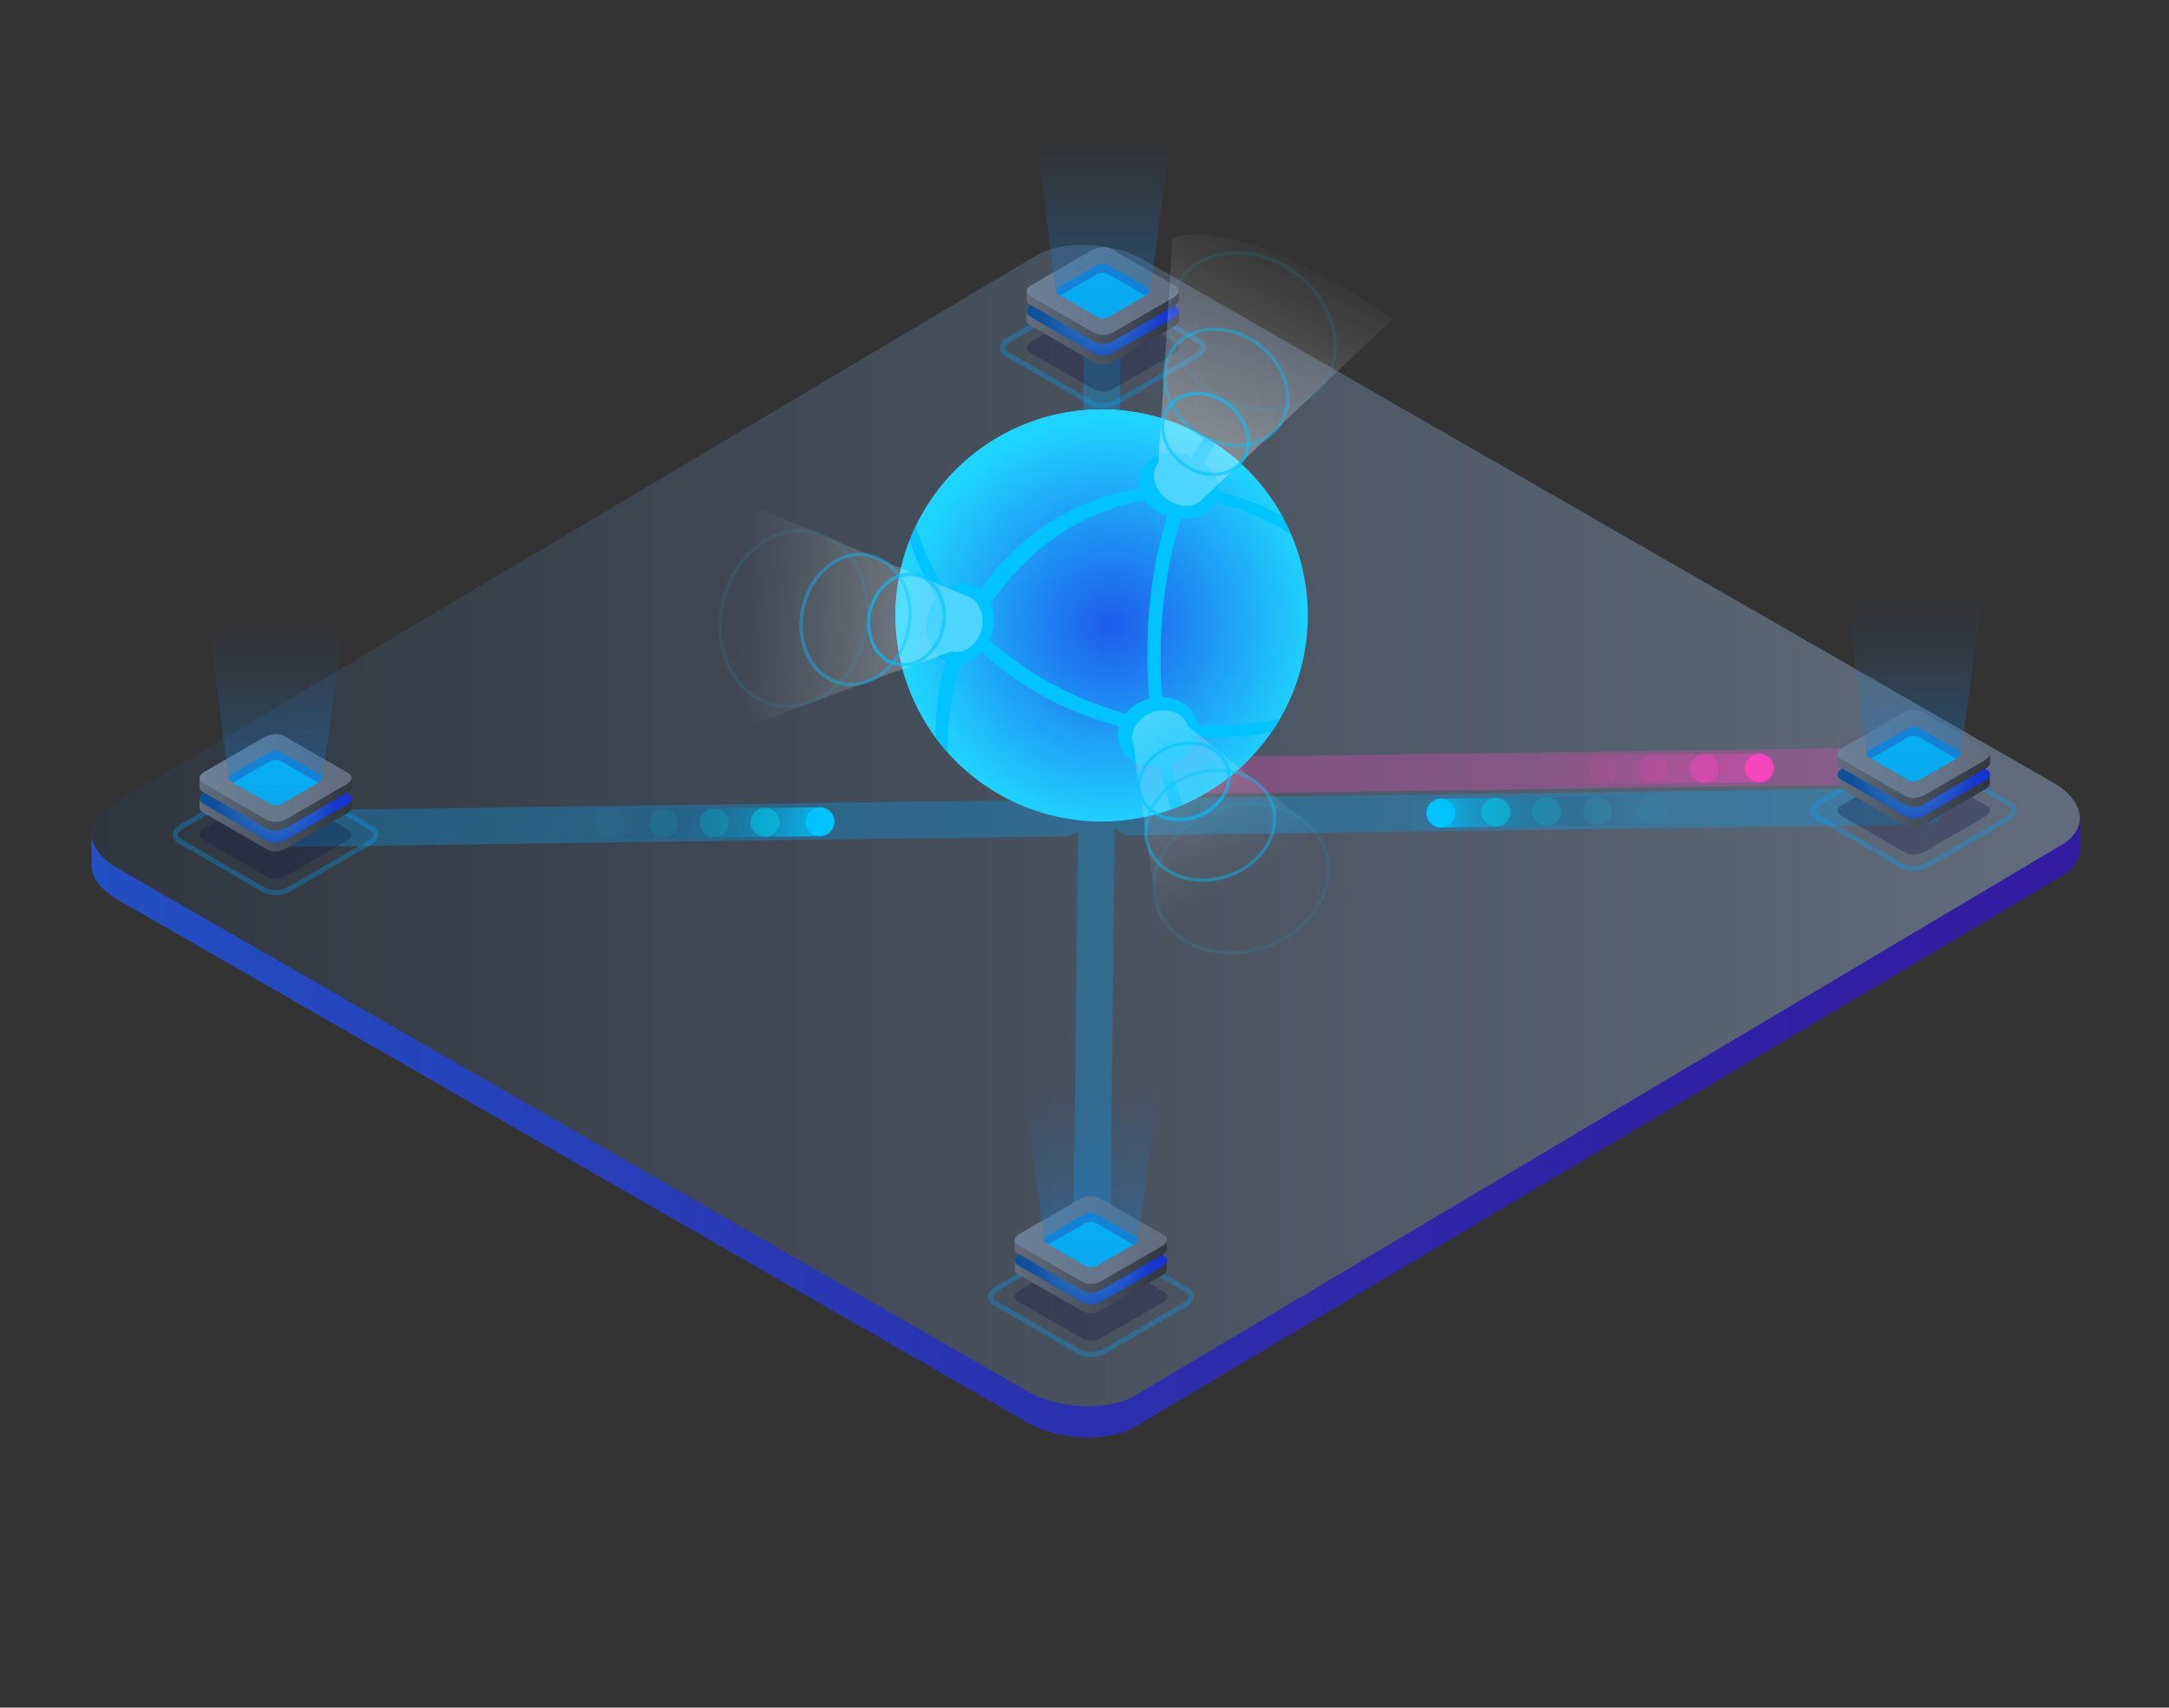 <svg id="Layer_1" data-name="Layer 1" xmlns="http://www.w3.org/2000/svg" xmlns:xlink="http://www.w3.org/1999/xlink" viewBox="0 0 1421.4 1119.24"><rect x="0" y="0" width="1421.4" height="1119.24" fill="#333333" stroke="none"/><defs><style>.cls-1,.cls-51,.cls-55,.cls-56,.cls-7{opacity:0.3;}.cls-2{fill:url(#linear-gradient);}.cls-3{fill:url(#linear-gradient-2);}.cls-4,.cls-5,.cls-9{fill:none;}.cls-4,.cls-9{stroke:#00a6ff;}.cls-4,.cls-5{stroke-linecap:round;stroke-linejoin:round;stroke-width:24.04px;}.cls-5{stroke:#f545bd;}.cls-6{opacity:0.3;}.cls-7{fill:#111440;}.cls-8{opacity:0.15;}.cls-9{stroke-miterlimit:10;stroke-width:3.28px;}.cls-10{fill:url(#linear-gradient-3);}.cls-11{fill:url(#linear-gradient-4);}.cls-12,.cls-17,.cls-24,.cls-32,.cls-35,.cls-38,.cls-41,.cls-44,.cls-47,.cls-52{opacity:0.4;}.cls-12{fill:url(#radial-gradient);}.cls-13{fill:url(#linear-gradient-5);}.cls-14{fill:url(#linear-gradient-6);}.cls-15{fill:#1384d8;}.cls-16,.cls-52,.cls-53,.cls-54{fill:#00c3ff;}.cls-17{fill:url(#New_Gradient_Swatch_copy_20);}.cls-18,.cls-19,.cls-20,.cls-21{fill:aqua;}.cls-18,.cls-26{opacity:0.5;}.cls-19,.cls-27{opacity:0.2;}.cls-20,.cls-28,.cls-54{opacity:0.1;}.cls-21,.cls-29{opacity:0.03;}.cls-22,.cls-23{opacity:0.7;}.cls-22{fill:url(#linear-gradient-7);}.cls-23{fill:url(#linear-gradient-8);}.cls-24{fill:url(#linear-gradient-9);}.cls-25,.cls-26,.cls-27,.cls-28,.cls-29{fill:#f545bd;}.cls-30{fill:url(#linear-gradient-10);}.cls-31{fill:url(#linear-gradient-11);}.cls-32{fill:url(#radial-gradient-2);}.cls-33{fill:url(#linear-gradient-12);}.cls-34{fill:url(#linear-gradient-13);}.cls-35{fill:url(#New_Gradient_Swatch_copy_20-2);}.cls-36{fill:url(#linear-gradient-14);}.cls-37{fill:url(#linear-gradient-15);}.cls-38{fill:url(#radial-gradient-3);}.cls-39{fill:url(#linear-gradient-16);}.cls-40{fill:url(#linear-gradient-17);}.cls-41{fill:url(#New_Gradient_Swatch_copy_20-3);}.cls-42{fill:url(#linear-gradient-18);}.cls-43{fill:url(#linear-gradient-19);}.cls-44{fill:url(#radial-gradient-4);}.cls-45{fill:url(#linear-gradient-20);}.cls-46{fill:url(#linear-gradient-21);}.cls-47{fill:url(#New_Gradient_Swatch_copy_20-4);}.cls-48{opacity:0.8;}.cls-49{fill:url(#linear-gradient-22);}.cls-50{fill:url(#radial-gradient-5);}.cls-51{fill:url(#linear-gradient-23);}.cls-53{opacity:0.6;}.cls-55{fill:url(#linear-gradient-24);}.cls-56{fill:url(#linear-gradient-25);}</style><linearGradient id="linear-gradient" x1="59.87" y1="738.44" x2="1362.91" y2="738.44" gradientUnits="userSpaceOnUse"><stop offset="0" stop-color="#224fc3"/><stop offset="0.33" stop-color="#2939b4"/><stop offset="0.74" stop-color="#3023a5"/><stop offset="1" stop-color="#331ba0"/></linearGradient><linearGradient id="linear-gradient-2" x1="59.83" y1="541.11" x2="1362.95" y2="541.11" gradientUnits="userSpaceOnUse"><stop offset="0" stop-color="#2f3640"/><stop offset="1" stop-color="#616d7d"/></linearGradient><linearGradient id="linear-gradient-3" x1="665.03" y1="843.34" x2="764.78" y2="843.34" gradientUnits="userSpaceOnUse"><stop offset="0" stop-color="#616d7d"/><stop offset="1" stop-color="#2f3640"/></linearGradient><linearGradient id="linear-gradient-4" x1="665.02" y1="826.12" x2="764.79" y2="826.12" gradientUnits="userSpaceOnUse"><stop offset="0" stop-color="#0f5294"/><stop offset="1" stop-color="#1532d4"/></linearGradient><radialGradient id="radial-gradient" cx="714.91" cy="826.12" r="40.73" gradientUnits="userSpaceOnUse"><stop offset="0" stop-color="#6ce1f5"/><stop offset="0.12" stop-color="#6ce1f5" stop-opacity="0.91"/><stop offset="0.38" stop-color="#6ce1f5" stop-opacity="0.66"/><stop offset="0.75" stop-color="#6ce1f5" stop-opacity="0.27"/><stop offset="1" stop-color="#6ce1f5" stop-opacity="0"/></radialGradient><linearGradient id="linear-gradient-5" x1="665.03" y1="829.92" x2="764.78" y2="829.92" xlink:href="#linear-gradient-3"/><linearGradient id="linear-gradient-6" x1="665.02" y1="812.7" x2="764.79" y2="812.7" gradientUnits="userSpaceOnUse"><stop offset="0" stop-color="#6c8097"/><stop offset="1" stop-color="#616d7d"/></linearGradient><linearGradient id="New_Gradient_Swatch_copy_20" x1="715.5" y1="825.83" x2="715.5" y2="708.9" gradientUnits="userSpaceOnUse"><stop offset="0" stop-color="#1384d8"/><stop offset="0.27" stop-color="#177dd2" stop-opacity="0.7"/><stop offset="0.62" stop-color="#1d74ca" stop-opacity="0.33"/><stop offset="0.88" stop-color="#216ec5" stop-opacity="0.09"/><stop offset="1" stop-color="#226cc3" stop-opacity="0"/></linearGradient><linearGradient id="linear-gradient-7" x1="2999.14" y1="-17681.64" x2="3085.12" y2="-17602.31" gradientTransform="translate(-5932.87 -16180.43) rotate(149.27)" gradientUnits="userSpaceOnUse"><stop offset="0" stop-color="#00c3ff"/><stop offset="1" stop-color="#113659" stop-opacity="0"/></linearGradient><linearGradient id="linear-gradient-8" x1="5896.46" y1="-15988.11" x2="5982.44" y2="-15908.78" gradientTransform="matrix(0.87, 0.49, 0.49, -0.87, 3648.32, -16281.94)" xlink:href="#linear-gradient-7"/><linearGradient id="linear-gradient-9" x1="3520.18" y1="-17326.97" x2="3606.17" y2="-17247.64" gradientTransform="matrix(-0.86, 0.51, -0.51, -0.86, -4679.69, -16179.99)" gradientUnits="userSpaceOnUse"><stop offset="0" stop-color="#f545bd"/><stop offset="0.05" stop-color="#f545bd" stop-opacity="0.94"/><stop offset="0.41" stop-color="#f545bd" stop-opacity="0.54"/><stop offset="0.69" stop-color="#f545bd" stop-opacity="0.25"/><stop offset="0.9" stop-color="#f545bd" stop-opacity="0.07"/><stop offset="1" stop-color="#f545bd" stop-opacity="0"/></linearGradient><linearGradient id="linear-gradient-10" x1="1204.22" y1="524.82" x2="1303.97" y2="524.82" xlink:href="#linear-gradient-3"/><linearGradient id="linear-gradient-11" x1="1204.22" y1="507.6" x2="1303.98" y2="507.6" xlink:href="#linear-gradient-4"/><radialGradient id="radial-gradient-2" cx="1254.1" cy="507.6" r="40.73" xlink:href="#radial-gradient"/><linearGradient id="linear-gradient-12" x1="1204.22" y1="511.4" x2="1303.97" y2="511.4" xlink:href="#linear-gradient-3"/><linearGradient id="linear-gradient-13" x1="1204.22" y1="494.18" x2="1303.98" y2="494.18" xlink:href="#linear-gradient-6"/><linearGradient id="New_Gradient_Swatch_copy_20-2" x1="1254.7" y1="507.31" x2="1254.7" y2="390.38" xlink:href="#New_Gradient_Swatch_copy_20"/><linearGradient id="linear-gradient-14" x1="130.75" y1="540.6" x2="230.5" y2="540.6" xlink:href="#linear-gradient-3"/><linearGradient id="linear-gradient-15" x1="130.74" y1="523.38" x2="230.51" y2="523.38" xlink:href="#linear-gradient-4"/><radialGradient id="radial-gradient-3" cx="180.62" cy="523.38" r="40.73" xlink:href="#radial-gradient"/><linearGradient id="linear-gradient-16" x1="130.75" y1="527.18" x2="230.5" y2="527.18" xlink:href="#linear-gradient-3"/><linearGradient id="linear-gradient-17" x1="130.74" y1="509.96" x2="230.51" y2="509.96" xlink:href="#linear-gradient-6"/><linearGradient id="New_Gradient_Swatch_copy_20-3" x1="181.22" y1="523.08" x2="181.22" y2="406.16" xlink:href="#New_Gradient_Swatch_copy_20"/><linearGradient id="linear-gradient-18" x1="672.85" y1="221.37" x2="772.6" y2="221.37" xlink:href="#linear-gradient-3"/><linearGradient id="linear-gradient-19" x1="672.85" y1="204.15" x2="772.61" y2="204.15" xlink:href="#linear-gradient-4"/><radialGradient id="radial-gradient-4" cx="722.73" cy="204.15" r="40.73" xlink:href="#radial-gradient"/><linearGradient id="linear-gradient-20" x1="672.85" y1="207.94" x2="772.6" y2="207.94" xlink:href="#linear-gradient-3"/><linearGradient id="linear-gradient-21" x1="672.85" y1="190.72" x2="772.61" y2="190.72" xlink:href="#linear-gradient-6"/><linearGradient id="New_Gradient_Swatch_copy_20-4" x1="723.33" y1="203.85" x2="723.33" y2="86.92" xlink:href="#New_Gradient_Swatch_copy_20"/><linearGradient id="linear-gradient-22" x1="622.67" y1="311.78" x2="821.22" y2="494.96" gradientUnits="userSpaceOnUse"><stop offset="0" stop-color="#6ce1f5"/><stop offset="0.34" stop-color="#6ce1f5" stop-opacity="0.62"/><stop offset="0.66" stop-color="#6ce1f5" stop-opacity="0.29"/><stop offset="0.89" stop-color="#6ce1f5" stop-opacity="0.08"/><stop offset="1" stop-color="#6ce1f5" stop-opacity="0"/></linearGradient><radialGradient id="radial-gradient-5" cx="727.64" cy="409.28" r="135.62" gradientUnits="userSpaceOnUse"><stop offset="0" stop-color="#1e5beb"/><stop offset="1" stop-color="#1fd5ff"/></radialGradient><linearGradient id="linear-gradient-23" x1="620.74" y1="406.85" x2="486.05" y2="401.2" gradientUnits="userSpaceOnUse"><stop offset="0" stop-color="#fff"/><stop offset="0.36" stop-color="#fff" stop-opacity="0.6"/><stop offset="0.67" stop-color="#fff" stop-opacity="0.28"/><stop offset="0.89" stop-color="#fff" stop-opacity="0.08"/><stop offset="1" stop-color="#fff" stop-opacity="0"/></linearGradient><linearGradient id="linear-gradient-24" x1="-6267.56" y1="-6745.33" x2="-6402.24" y2="-6750.97" gradientTransform="matrix(-0.51, -0.86, 0.86, -0.51, 3326.1, -8354.9)" xlink:href="#linear-gradient-23"/><linearGradient id="linear-gradient-25" x1="3938.75" y1="-8413.5" x2="3804.07" y2="-8419.14" gradientTransform="matrix(-0.4, 0.92, -0.92, -0.4, -5332.59, -6688.13)" xlink:href="#linear-gradient-23"/></defs><title>satellite_main_3</title><g id="_18_How_Bitcoin_Works" data-name="18 How Bitcoin Works"><g class="cls-1"></g><path class="cls-2" d="M59.91,567.51a18.11,18.11,0,0,1,0-2.21V545.86l1303-11.22v22.07c0,6.65-4,13-12.24,17.74L743.91,935.15c-18.2,10.51-50,9.19-71-2.95L77.21,589.72C66.58,583.59,60.77,575.86,60,568.36h0Z"/><path class="cls-3" d="M743.91,914.66,1350.67,554c18.2-10.51,15.91-28.86-5.1-41L749.88,170.49c-21-12.13-52.81-13.45-71-2.94L72.11,528.24c-18.2,10.51-15.91,28.87,5.1,41L672.9,911.72C693.91,923.85,725.71,925.17,743.91,914.66Z"/><g class="cls-1"><line class="cls-4" x1="722.73" y1="191.72" x2="715.28" y2="819.4"/><polyline class="cls-4" points="1262.28 528.37 740.6 535.53 740.6 421.99"/><polyline class="cls-5" points="1271.85 501.58 750.17 508.75 750.17 491.18"/><polyline class="cls-4" points="175.04 543.3 697.85 536.12 697.85 436.69"/></g><g class="cls-6"></g><path class="cls-7" d="M709.32,877.4l-42.15-24.33c-3.18-1.84-2.78-5,.89-7.16l40-23.12c3.67-2.12,9.22-2.35,12.4-.51l42.15,24.33c3.18,1.84,2.78,5-.89,7.16l-40,23.12C718.05,879,712.5,879.24,709.32,877.4Z"/><g class="cls-1"><path class="cls-9" d="M707.54,886.17,652,854.09c-4.19-2.42-3.67-6.64,1.17-9.43l52.77-30.47c4.83-2.79,12.15-3.1,16.34-.68l55.56,32.08c4.18,2.42,3.66,6.64-1.18,9.43l-52.77,30.47C719.05,888.28,711.73,888.58,707.54,886.17Z"/></g><path class="cls-10" d="M764.77,832a2.54,2.54,0,0,0,0-.39V826H665V832a3.69,3.69,0,0,0,2.14,3.1l42.15,24.33c3.18,1.84,8.73,1.61,12.4-.51l40-23.11c1.86-1.08,2.87-2.42,3-3.73h0Z"/><path class="cls-11" d="M709.32,853.68l-42.15-24.33c-3.18-1.84-2.78-5,.89-7.16l40-23.11c3.67-2.12,9.22-2.35,12.4-.52l42.15,24.34c3.18,1.83,2.78,5-.89,7.16l-40,23.11C718.05,855.29,712.5,855.52,709.32,853.68Z"/><path class="cls-12" d="M709.32,853.68l-42.15-24.33c-3.18-1.84-2.78-5,.89-7.16l40-23.11c3.67-2.12,9.22-2.35,12.4-.52l42.15,24.34c3.18,1.83,2.78,5-.89,7.16l-40,23.11C718.05,855.29,712.5,855.52,709.32,853.68Z"/><path class="cls-13" d="M764.77,818.55a2.54,2.54,0,0,0,0-.39v-5.61H665v6.07a3.69,3.69,0,0,0,2.14,3.1l42.15,24.33c3.18,1.84,8.73,1.61,12.4-.51l40-23.12c1.86-1.07,2.87-2.42,3-3.73h0Z"/><path class="cls-14" d="M709.32,840.26l-42.15-24.33c-3.18-1.84-2.78-5,.89-7.16l40-23.12c3.67-2.11,9.22-2.34,12.4-.51l42.15,24.34c3.18,1.83,2.78,5-.89,7.15l-40,23.12C718.05,841.87,712.5,842.1,709.32,840.26Z"/><path class="cls-15" d="M743.86,815.13l-1.08.63-23.66,13.66c-2.27,1.31-5.7,1.45-7.67.32L687,815.63l-1.63-.94c-2-1.13-1.72-3.11.55-4.42L710.7,796c2.26-1.3,5.7-1.45,7.66-.32l26,15.05C746.38,811.84,746.13,813.82,743.86,815.13Z"/><path class="cls-16" d="M742.78,815.76l-23.66,13.66c-2.27,1.31-5.7,1.45-7.67.32L687,815.63,710.7,802c2.26-1.31,5.7-1.45,7.66-.32Z"/><path class="cls-17" d="M760.23,707.49,745.74,812.6a3.12,3.12,0,0,1-1.88,2.53l-1.07.62-23.67,13.67c-2.27,1.31-5.7,1.45-7.66.31L687,815.63l-1.63-.94a2.35,2.35,0,0,1-1.31-1.71h0l-13.31-104.8Z"/><circle class="cls-16" cx="537.38" cy="538.59" r="9.45"/><circle class="cls-18" cx="501.32" cy="538.93" r="9.45"/><circle class="cls-19" cx="468.11" cy="539.23" r="9.45"/><circle class="cls-20" cx="434.83" cy="539.71" r="9.45"/><circle class="cls-21" cx="399.3" cy="540.08" r="9.45"/><polygon class="cls-22" points="537.34 548.02 398.38 549.57 397.86 530.45 537.09 529.13 537.34 548.02"/><circle class="cls-16" cx="944.21" cy="532.94" r="9.45"/><circle class="cls-18" cx="980.26" cy="532.4" r="9.45"/><circle class="cls-19" cx="1013.48" cy="531.89" r="9.45"/><circle class="cls-20" cx="1046.75" cy="531.55" r="9.45"/><circle class="cls-21" cx="1082.29" cy="531.05" r="9.45"/><polygon class="cls-23" points="944.48 542.36 1083.44 540.52 1083.49 521.39 944.27 523.48 944.48 542.36"/><polygon class="cls-24" points="1152.98 512.84 1014.01 514.32 1013.5 495.19 1152.73 493.95 1152.98 512.84"/><circle class="cls-25" cx="1153.02" cy="503.41" r="9.45"/><circle class="cls-26" cx="1116.96" cy="503.73" r="9.45"/><circle class="cls-27" cx="1083.75" cy="504.02" r="9.45"/><circle class="cls-28" cx="1050.47" cy="504.48" r="9.45"/><circle class="cls-29" cx="1014.94" cy="504.83" r="9.45"/><path class="cls-7" d="M1248.51,558.88l-42.15-24.33c-3.18-1.84-2.78-5,.89-7.16l40-23.12c3.67-2.12,9.22-2.35,12.4-.51l42.15,24.33c3.17,1.84,2.78,5-.89,7.16l-40,23.12C1257.24,560.49,1251.69,560.72,1248.51,558.88Z"/><g class="cls-1"><path class="cls-9" d="M1246.74,567.65l-55.56-32.08c-4.19-2.42-3.66-6.64,1.17-9.43l52.77-30.47c4.84-2.79,12.15-3.1,16.34-.68L1317,527.07c4.19,2.42,3.66,6.64-1.17,9.43L1263.08,567C1258.24,569.76,1250.92,570.06,1246.74,567.65Z"/></g><path class="cls-30" d="M1304,513.45a2.54,2.54,0,0,0,0-.39v-5.61h-99.75v6.07a3.71,3.71,0,0,0,2.14,3.1L1248.51,541c3.18,1.84,8.73,1.61,12.4-.51l40-23.11c1.85-1.08,2.87-2.42,3-3.73h0Z"/><path class="cls-31" d="M1248.51,535.16l-42.15-24.33c-3.18-1.84-2.78-5,.89-7.16l40-23.11c3.67-2.12,9.22-2.35,12.4-.52l42.15,24.34c3.17,1.83,2.78,5-.89,7.16l-40,23.11C1257.24,536.77,1251.69,537,1248.51,535.16Z"/><path class="cls-32" d="M1248.51,535.16l-42.15-24.33c-3.18-1.84-2.78-5,.89-7.16l40-23.11c3.67-2.12,9.22-2.35,12.4-.52l42.15,24.34c3.17,1.83,2.78,5-.89,7.16l-40,23.11C1257.24,536.77,1251.69,537,1248.51,535.16Z"/><path class="cls-33" d="M1304,500a2.54,2.54,0,0,0,0-.39V494h-99.75v6.07a3.71,3.71,0,0,0,2.14,3.1l42.15,24.33c3.18,1.84,8.73,1.61,12.4-.51l40-23.12c1.85-1.07,2.87-2.42,3-3.73h0Z"/><path class="cls-34" d="M1248.51,521.74l-42.15-24.33c-3.18-1.84-2.78-5,.89-7.16l40-23.12c3.67-2.11,9.22-2.34,12.4-.51L1301.84,491c3.17,1.83,2.78,5-.89,7.15l-40,23.12C1257.24,523.35,1251.69,523.58,1248.51,521.74Z"/><path class="cls-15" d="M1283.06,496.61l-1.08.63-23.67,13.66c-2.27,1.31-5.7,1.45-7.66.32l-24.43-14.11-1.63-.94c-2-1.13-1.71-3.11.55-4.42l24.75-14.29c2.27-1.3,5.7-1.45,7.66-.31l26,15C1285.57,493.32,1285.32,495.3,1283.06,496.61Z"/><path class="cls-16" d="M1282,497.24l-23.67,13.66c-2.27,1.31-5.7,1.45-7.66.32l-24.43-14.11,23.67-13.66c2.27-1.31,5.7-1.45,7.66-.32Z"/><path class="cls-35" d="M1299.43,389l-14.5,105.11a3.11,3.11,0,0,1-1.87,2.53l-1.08.62-23.67,13.67c-2.27,1.31-5.7,1.45-7.66.31l-24.43-14.1-1.63-.94a2.38,2.38,0,0,1-1.31-1.71h0L1210,389.66Z"/><path class="cls-7" d="M175,574.66l-42.15-24.34c-3.18-1.83-2.78-5,.89-7.15l40-23.12c3.67-2.12,9.22-2.35,12.4-.51l42.15,24.33c3.18,1.84,2.78,5-.89,7.16l-40,23.12C183.76,576.26,178.21,576.49,175,574.66Z"/><g class="cls-1"><path class="cls-9" d="M173.26,583.43,117.7,551.35c-4.19-2.42-3.66-6.64,1.18-9.44l52.76-30.46c4.84-2.79,12.16-3.1,16.35-.68l55.55,32.08c4.19,2.42,3.67,6.64-1.17,9.43L189.6,582.75C184.76,585.54,177.45,585.84,173.26,583.43Z"/></g><path class="cls-36" d="M230.49,529.23a2.54,2.54,0,0,0,0-.39v-5.61H130.75v6.07a3.67,3.67,0,0,0,2.14,3.1L175,556.73c3.17,1.84,8.72,1.61,12.39-.51l40-23.12c1.86-1.07,2.87-2.42,3-3.73h0Z"/><path class="cls-37" d="M175,550.94l-42.15-24.33c-3.18-1.84-2.78-5,.89-7.16l40-23.12c3.67-2.11,9.22-2.34,12.4-.51l42.15,24.34c3.18,1.83,2.78,5-.89,7.15l-40,23.12C183.76,552.55,178.21,552.78,175,550.94Z"/><path class="cls-38" d="M175,550.94l-42.15-24.33c-3.18-1.84-2.78-5,.89-7.16l40-23.12c3.67-2.11,9.22-2.34,12.4-.51l42.15,24.34c3.18,1.83,2.78,5-.89,7.15l-40,23.12C183.76,552.55,178.21,552.78,175,550.94Z"/><path class="cls-39" d="M230.49,515.8a2.41,2.41,0,0,0,0-.38v-5.61H130.75v6.07a3.67,3.67,0,0,0,2.14,3.1L175,543.31c3.17,1.84,8.72,1.61,12.39-.51l40-23.12c1.86-1.07,2.87-2.42,3-3.73h0Z"/><path class="cls-40" d="M175,537.52l-42.15-24.33c-3.18-1.84-2.78-5,.89-7.16l40-23.12c3.67-2.12,9.22-2.35,12.4-.51l42.15,24.33c3.18,1.84,2.78,5-.89,7.16l-40,23.12C183.76,539.13,178.21,539.36,175,537.52Z"/><path class="cls-15" d="M209.58,512.39l-1.08.62-23.67,13.67c-2.27,1.31-5.7,1.45-7.66.31l-24.42-14.1-1.63-.94c-2-1.13-1.72-3.11.55-4.42l24.74-14.29c2.27-1.31,5.7-1.45,7.67-.32l26,15.05C212.09,509.1,211.84,511.08,209.58,512.39Z"/><path class="cls-16" d="M208.5,513l-23.67,13.67c-2.27,1.31-5.7,1.45-7.66.31l-24.42-14.1,23.66-13.66c2.27-1.31,5.7-1.45,7.67-.32Z"/><path class="cls-41" d="M226,404.75,211.46,509.86a3.14,3.14,0,0,1-1.88,2.53l-1.08.62-23.67,13.67c-2.26,1.31-5.69,1.45-7.66.31l-24.42-14.1-1.63-.94a2.39,2.39,0,0,1-1.32-1.71h0l-13.31-104.8Z"/><path class="cls-7" d="M717.14,255.42,675,231.09c-3.17-1.84-2.78-5,.89-7.16l40-23.11c3.67-2.12,9.22-2.35,12.4-.52l42.15,24.34c3.18,1.83,2.78,5-.89,7.16l-40,23.11C725.87,257,720.32,257.26,717.14,255.42Z"/><g class="cls-1"><path class="cls-9" d="M715.37,264.19l-55.56-32.08c-4.19-2.41-3.66-6.64,1.17-9.43l52.77-30.47c4.84-2.79,12.16-3.09,16.34-.67l55.56,32.07c4.19,2.42,3.66,6.64-1.17,9.44l-52.77,30.46C726.87,266.3,719.56,266.61,715.37,264.19Z"/></g><path class="cls-42" d="M772.6,210a2.54,2.54,0,0,0,0-.39V204H672.85v6.06a3.71,3.71,0,0,0,2.14,3.1l42.15,24.34c3.18,1.83,8.73,1.6,12.4-.52l40-23.11c1.85-1.07,2.87-2.42,3-3.73h0Z"/><path class="cls-43" d="M717.14,231.71,675,207.37c-3.17-1.83-2.78-5,.89-7.16l40-23.11c3.67-2.12,9.22-2.35,12.4-.52l42.15,24.34c3.18,1.84,2.78,5-.89,7.16l-40,23.11C725.87,233.31,720.32,233.54,717.14,231.71Z"/><path class="cls-44" d="M717.14,231.71,675,207.37c-3.17-1.83-2.78-5,.89-7.16l40-23.11c3.67-2.12,9.22-2.35,12.4-.52l42.15,24.34c3.18,1.84,2.78,5-.89,7.16l-40,23.11C725.87,233.31,720.32,233.54,717.14,231.71Z"/><path class="cls-45" d="M772.6,196.57a2.54,2.54,0,0,0,0-.39v-5.6H672.85v6.06a3.71,3.71,0,0,0,2.14,3.1l42.15,24.34c3.18,1.83,8.73,1.6,12.4-.52l40-23.11c1.85-1.07,2.87-2.42,3-3.73h0Z"/><path class="cls-46" d="M717.14,218.29,675,194c-3.17-1.84-2.78-5,.89-7.16l40-23.11c3.67-2.12,9.22-2.35,12.4-.52l42.15,24.34c3.18,1.83,2.78,5-.89,7.16l-40,23.11C725.87,219.89,720.32,220.12,717.14,218.29Z"/><path class="cls-15" d="M751.69,193.16l-1.08.62-23.67,13.66c-2.27,1.31-5.7,1.45-7.66.32l-24.43-14.1-1.63-.94c-2-1.14-1.71-3.12.56-4.43L718.52,174c2.27-1.31,5.7-1.45,7.66-.32l26.06,15C754.2,189.87,754,191.85,751.69,193.16Z"/><path class="cls-16" d="M750.61,193.78l-23.67,13.66c-2.27,1.31-5.7,1.45-7.66.32l-24.43-14.1L718.52,180c2.27-1.31,5.7-1.45,7.66-.31Z"/><path class="cls-47" d="M768.06,85.51l-14.5,105.12a3.11,3.11,0,0,1-1.87,2.52l-1.08.63-23.67,13.66c-2.27,1.31-5.7,1.45-7.66.32l-24.43-14.1-1.62-.94a2.38,2.38,0,0,1-1.32-1.72h0L678.6,86.2Z"/><path class="cls-49" d="M857,403.37a134.51,134.51,0,0,1-15.41,62.71,130.7,130.7,0,0,1-9,14.7,135.36,135.36,0,0,1-55.07,45.73c-3.72,1.67-7.49,3.19-11.39,4.52A135.06,135.06,0,0,1,604,337.52v0a135.17,135.17,0,0,1,184.68-51.57q5.34,3,10.31,6.49a136.12,136.12,0,0,1,37.87,39.95,134.39,134.39,0,0,1,20.17,71Z"/><path class="cls-50" d="M857,403.36a134.52,134.52,0,0,1-15.41,62.72c-.92,1.74-1.88,3.44-2.86,5.14q-2.6,4.47-5.54,8.71l-.61.85a135.1,135.1,0,0,1-55.08,45.73c-.88.39-1.77.79-2.66,1.16-2.42,1-4.88,2-7.39,2.89l-1.33.47A135.16,135.16,0,0,1,631,503.24a129.45,129.45,0,0,1-9.82-9.92q-3.53-3.94-6.74-8.18c-.44-.57-.87-1.15-1.28-1.74a135.2,135.2,0,0,1-17.58-127.81c.15-.41.31-.81.46-1.21,1.27-3.3,2.69-6.53,4.22-9.69,1.17-2.43,2.42-4.82,3.73-7.16v0a135.16,135.16,0,0,1,184.68-51.58l.65.37q3.58,2.06,7,4.33c.89.58,1.79,1.18,2.65,1.79a136.15,136.15,0,0,1,37.88,39.95c1.18,1.89,2.3,3.8,3.37,5.75l6,12.34c.55,1.28,1.08,2.58,1.58,3.88A134.18,134.18,0,0,1,857,403.36Z"/><path class="cls-16" d="M846.26,350.45c-24.35-15.47-51-24.15-75-24.15-43.91,0-85.91,21.93-115.27,60.17-24.13,31.43-36.12,69-34.77,106.85q-3.53-3.94-6.74-8.18c-.44-.57-.87-1.15-1.28-1.74a163.57,163.57,0,0,1,40.46-111.24c29.46-33.89,70.67-53.33,113.06-53.33,25,0,49.66,6.48,73.54,19.28Z"/><path class="cls-16" d="M838.77,471.22q-2.6,4.47-5.54,8.71a249.78,249.78,0,0,1-41,3.44c-92,0-171.2-52.57-196.15-129,1.27-3.3,2.69-6.53,4.22-9.69C621,418.13,705.17,475.61,796.19,475.61A205.47,205.47,0,0,0,838.77,471.22Z"/><path class="cls-16" d="M774.88,527.67c-2.42,1-4.88,2-7.39,2.89-12.17-37.06-17.57-81.32-14.9-123.64,2.15-34.12,10.39-81.56,36.74-120.63q3.58,2.06,7,4.33C753.52,359.11,752.88,459,774.88,527.67Z"/><ellipse class="cls-16" cx="772.42" cy="318.59" rx="21.1" ry="26.58" transform="translate(253.46 973.42) rotate(-74.02)"/><ellipse class="cls-16" cx="629.28" cy="408.59" rx="26.58" ry="21.83" transform="translate(92.52 932.84) rotate(-77.32)"/><path class="cls-51" d="M643.36,412c-2.29,10.17-10.91,16.89-19.25,15l-.35-.08c-10.76,3.75-77.35,27.87-138.54,50.87-35.07-41.65-9.48-153.63-9.48-153.63L632.38,390.2C640.73,392.07,645.64,401.83,643.36,412Z"/><ellipse class="cls-16" cx="758.78" cy="479.93" rx="26.58" ry="22.67" transform="translate(-100.68 220.31) rotate(-15.51)"/><path class="cls-52" d="M557.62,449.74A30.19,30.19,0,0,1,551,449c-9.51-2.14-17.43-8.65-22.29-18.32s-6.08-21.18-3.5-32.61,8.65-21.36,17.13-28,18.47-9.14,28-7h0c9.51,2.14,17.42,8.65,22.29,18.32s6.07,21.17,3.5,32.61C591.36,435,574.92,449.73,557.62,449.74Zm6-85.2a32.45,32.45,0,0,0-19.93,7.28c-8.08,6.3-13.88,15.79-16.34,26.73s-1.28,22,3.32,31.15,12,15.17,20.82,17.16c18.37,4.14,37.44-10.81,42.51-33.31,2.46-10.94,1.28-22-3.32-31.15s-12-15.17-20.82-17.17h0A28.68,28.68,0,0,0,563.58,364.54Z"/><path class="cls-53" d="M592,436.85a21.82,21.82,0,0,1-4.75-.53c-6.71-1.51-12.3-6.1-15.73-12.91a35.73,35.73,0,0,1,9.57-42.55c6-4.69,13-6.44,19.75-4.93s12.3,6.1,15.73,12.91A35.71,35.71,0,0,1,607,431.39,24.38,24.38,0,0,1,592,436.85Zm4.1-59.26a22.19,22.19,0,0,0-13.66,5,33.52,33.52,0,0,0-9,39.84c3.13,6.21,8.2,10.39,14.26,11.76s12.43-.25,17.92-4.53a33.5,33.5,0,0,0,9-39.84c-3.13-6.22-8.19-10.39-14.25-11.76h0A19.86,19.86,0,0,0,596.09,377.59Z"/><path class="cls-54" d="M516.28,464.15a41.07,41.07,0,0,1-9-1c-12.76-2.87-23.38-11.6-29.91-24.58s-8.17-28.49-4.71-43.88c7.17-31.84,34.35-52.93,60.6-47,12.76,2.87,23.38,11.6,29.91,24.58s8.17,28.49,4.71,43.88-11.65,28.75-23,37.63C536,460.59,526.16,464.15,516.28,464.15Zm8-115.3c-22.23,0-43.41,19.09-49.54,46.32-3.35,14.89-1.74,29.95,4.53,42.41s16.33,20.71,28.44,23.43,24.79-.47,35.73-9,18.9-21.5,22.26-36.39,1.74-30-4.53-42.41-16.33-20.71-28.44-23.44A38.58,38.58,0,0,0,524.32,348.85Z"/><path class="cls-55" d="M755.65,466.78c9.9-3.26,20.09.68,22.77,8.8,0,.12.07.23.1.35,8.75,7.29,63.68,52,114.87,92.66-17.7,51.5-126.9,87.12-126.9,87.12L742.6,487.4C739.92,479.28,745.77,470.05,755.65,466.78Z"/><path class="cls-52" d="M788.2,578c-17.09,0-32.12-8.85-36.91-23.38h0c-3.06-9.25-1.55-19.39,4.24-28.53s15-16.1,26.17-19.77,22.78-3.56,32.8.31,17.34,11.15,20.39,20.41,1.55,19.39-4.24,28.54-15,16.09-26.17,19.77A52.06,52.06,0,0,1,788.2,578ZM753.36,553.9c5.9,17.89,28.52,26.56,50.43,19.33,10.65-3.51,19.53-10.21,25-18.86s6.86-18.06,4-26.69-9.63-15.39-19.11-19-20.67-3.79-31.32-.28-19.53,10.22-25,18.87-6.87,18-4,26.68Z"/><path class="cls-53" d="M772.53,538.3A32,32,0,0,1,761,536.2c-7.12-2.75-12.22-7.86-14.38-14.4h0c-2.15-6.53-1.09-13.68,3-20.13A34.33,34.33,0,0,1,768,487.78c16.2-5.34,33,1.22,37.41,14.63,2.16,6.53,1.1,13.68-3,20.13A34.25,34.25,0,0,1,784,536.42,36.5,36.5,0,0,1,772.53,538.3Zm-23.86-17.18c1.94,5.9,6.59,10.53,13.09,13a33.53,33.53,0,0,0,38.78-12.79c3.73-5.89,4.7-12.38,2.76-18.28-4-12.26-19.59-18.2-34.66-13.23a32.09,32.09,0,0,0-17.21,13c-3.73,5.88-4.71,12.37-2.76,18.28Z"/><path class="cls-54" d="M806.58,625.7a61.3,61.3,0,0,1-22.13-4c-13.55-5.24-23.27-15-27.37-27.38s-2.07-26,5.7-38.29S783,534.35,798,529.41c31-10.22,63.07,2.25,71.5,27.8s-9.93,54.66-40.92,64.89A70.42,70.42,0,0,1,806.58,625.7ZM819.93,528a68.06,68.06,0,0,0-21.25,3.47c-14.49,4.78-26.59,13.9-34,25.69s-9.36,24.65-5.48,36.43h0c3.89,11.79,13.16,21,26.09,26s28.15,5.16,42.65.38c29.85-9.85,47.58-37.72,39.53-62.12C861.29,539.32,842,528,819.93,528Z"/><path class="cls-56" d="M764.75,327.23c-8.38-6.2-11-16.79-6-23.67.07-.1.15-.18.23-.28.9-11.36,5.68-82,9.3-147.29,52.25-15.3,144.41,53.27,144.41,53.27L789.12,326C784,332.86,773.13,333.41,764.75,327.23Z"/><path class="cls-52" d="M811,293.13a49.4,49.4,0,0,1-29.09-10c-9.43-7-16.06-16.53-18.69-26.95s-.91-20.6,4.88-28.44,14.94-12.46,25.75-13,21.83,3,31.25,9.94,16.06,16.54,18.69,27,.91,20.59-4.88,28.43C832.56,288.73,822.24,293.13,811,293.13Zm-15-76.25c-.69,0-1.38,0-2.07.05-10.15.52-18.71,4.83-24.1,12.13s-7,16.75-4.52,26.6,8.85,19.07,17.87,25.73c18.55,13.71,42.75,12.54,53.94-2.61h0c5.4-7.3,7-16.75,4.52-26.6s-8.85-19.07-17.87-25.73A47.17,47.17,0,0,0,796.07,216.88Zm42,62.55h0Z"/><path class="cls-53" d="M795.22,312.06a34.66,34.66,0,0,1-20.43-7,34.23,34.23,0,0,1-13.12-18.93c-1.87-7.4-.64-14.52,3.45-20.05s10.53-8.8,18.15-9.19a35.7,35.7,0,0,1,35.08,25.91c1.86,7.4.64,14.52-3.45,20.06h0C810.39,309,803.11,312.06,795.22,312.06Zm-10.41-53c-.48,0-.95,0-1.42,0-7,.36-12.82,3.31-16.52,8.31s-4.79,11.47-3.08,18.22a32.12,32.12,0,0,0,12.3,17.71c12.75,9.42,29.38,8.64,37-1.75h0c3.69-5,4.79-11.47,3.09-18.22a32.12,32.12,0,0,0-12.3-17.71A32.48,32.48,0,0,0,784.81,259ZM814,302.2h0Z"/><path class="cls-54" d="M830.56,269.92c-13,0-27-4.43-39.14-13.43-12.68-9.37-21.61-22.25-25.15-36.26s-1.23-27.65,6.54-38.16c16-21.64,50.36-23.47,76.61-4.08,12.68,9.37,21.61,22.25,25.14,36.26s1.23,27.65-6.54,38.16h0C859.45,264,845.61,269.92,830.56,269.92Zm-20.3-103.18c-14.36,0-27.54,5.6-35.69,16.63-7.37,10-9.57,22.88-6.18,36.32s12.05,26,24.33,35c25.28,18.68,58.27,17.06,73.55-3.62,7.37-10,9.56-22.88,6.17-36.32s-12-26-24.32-35C836.32,171,822.84,166.74,810.26,166.74Zm56.88,85h0Z"/></g></svg>